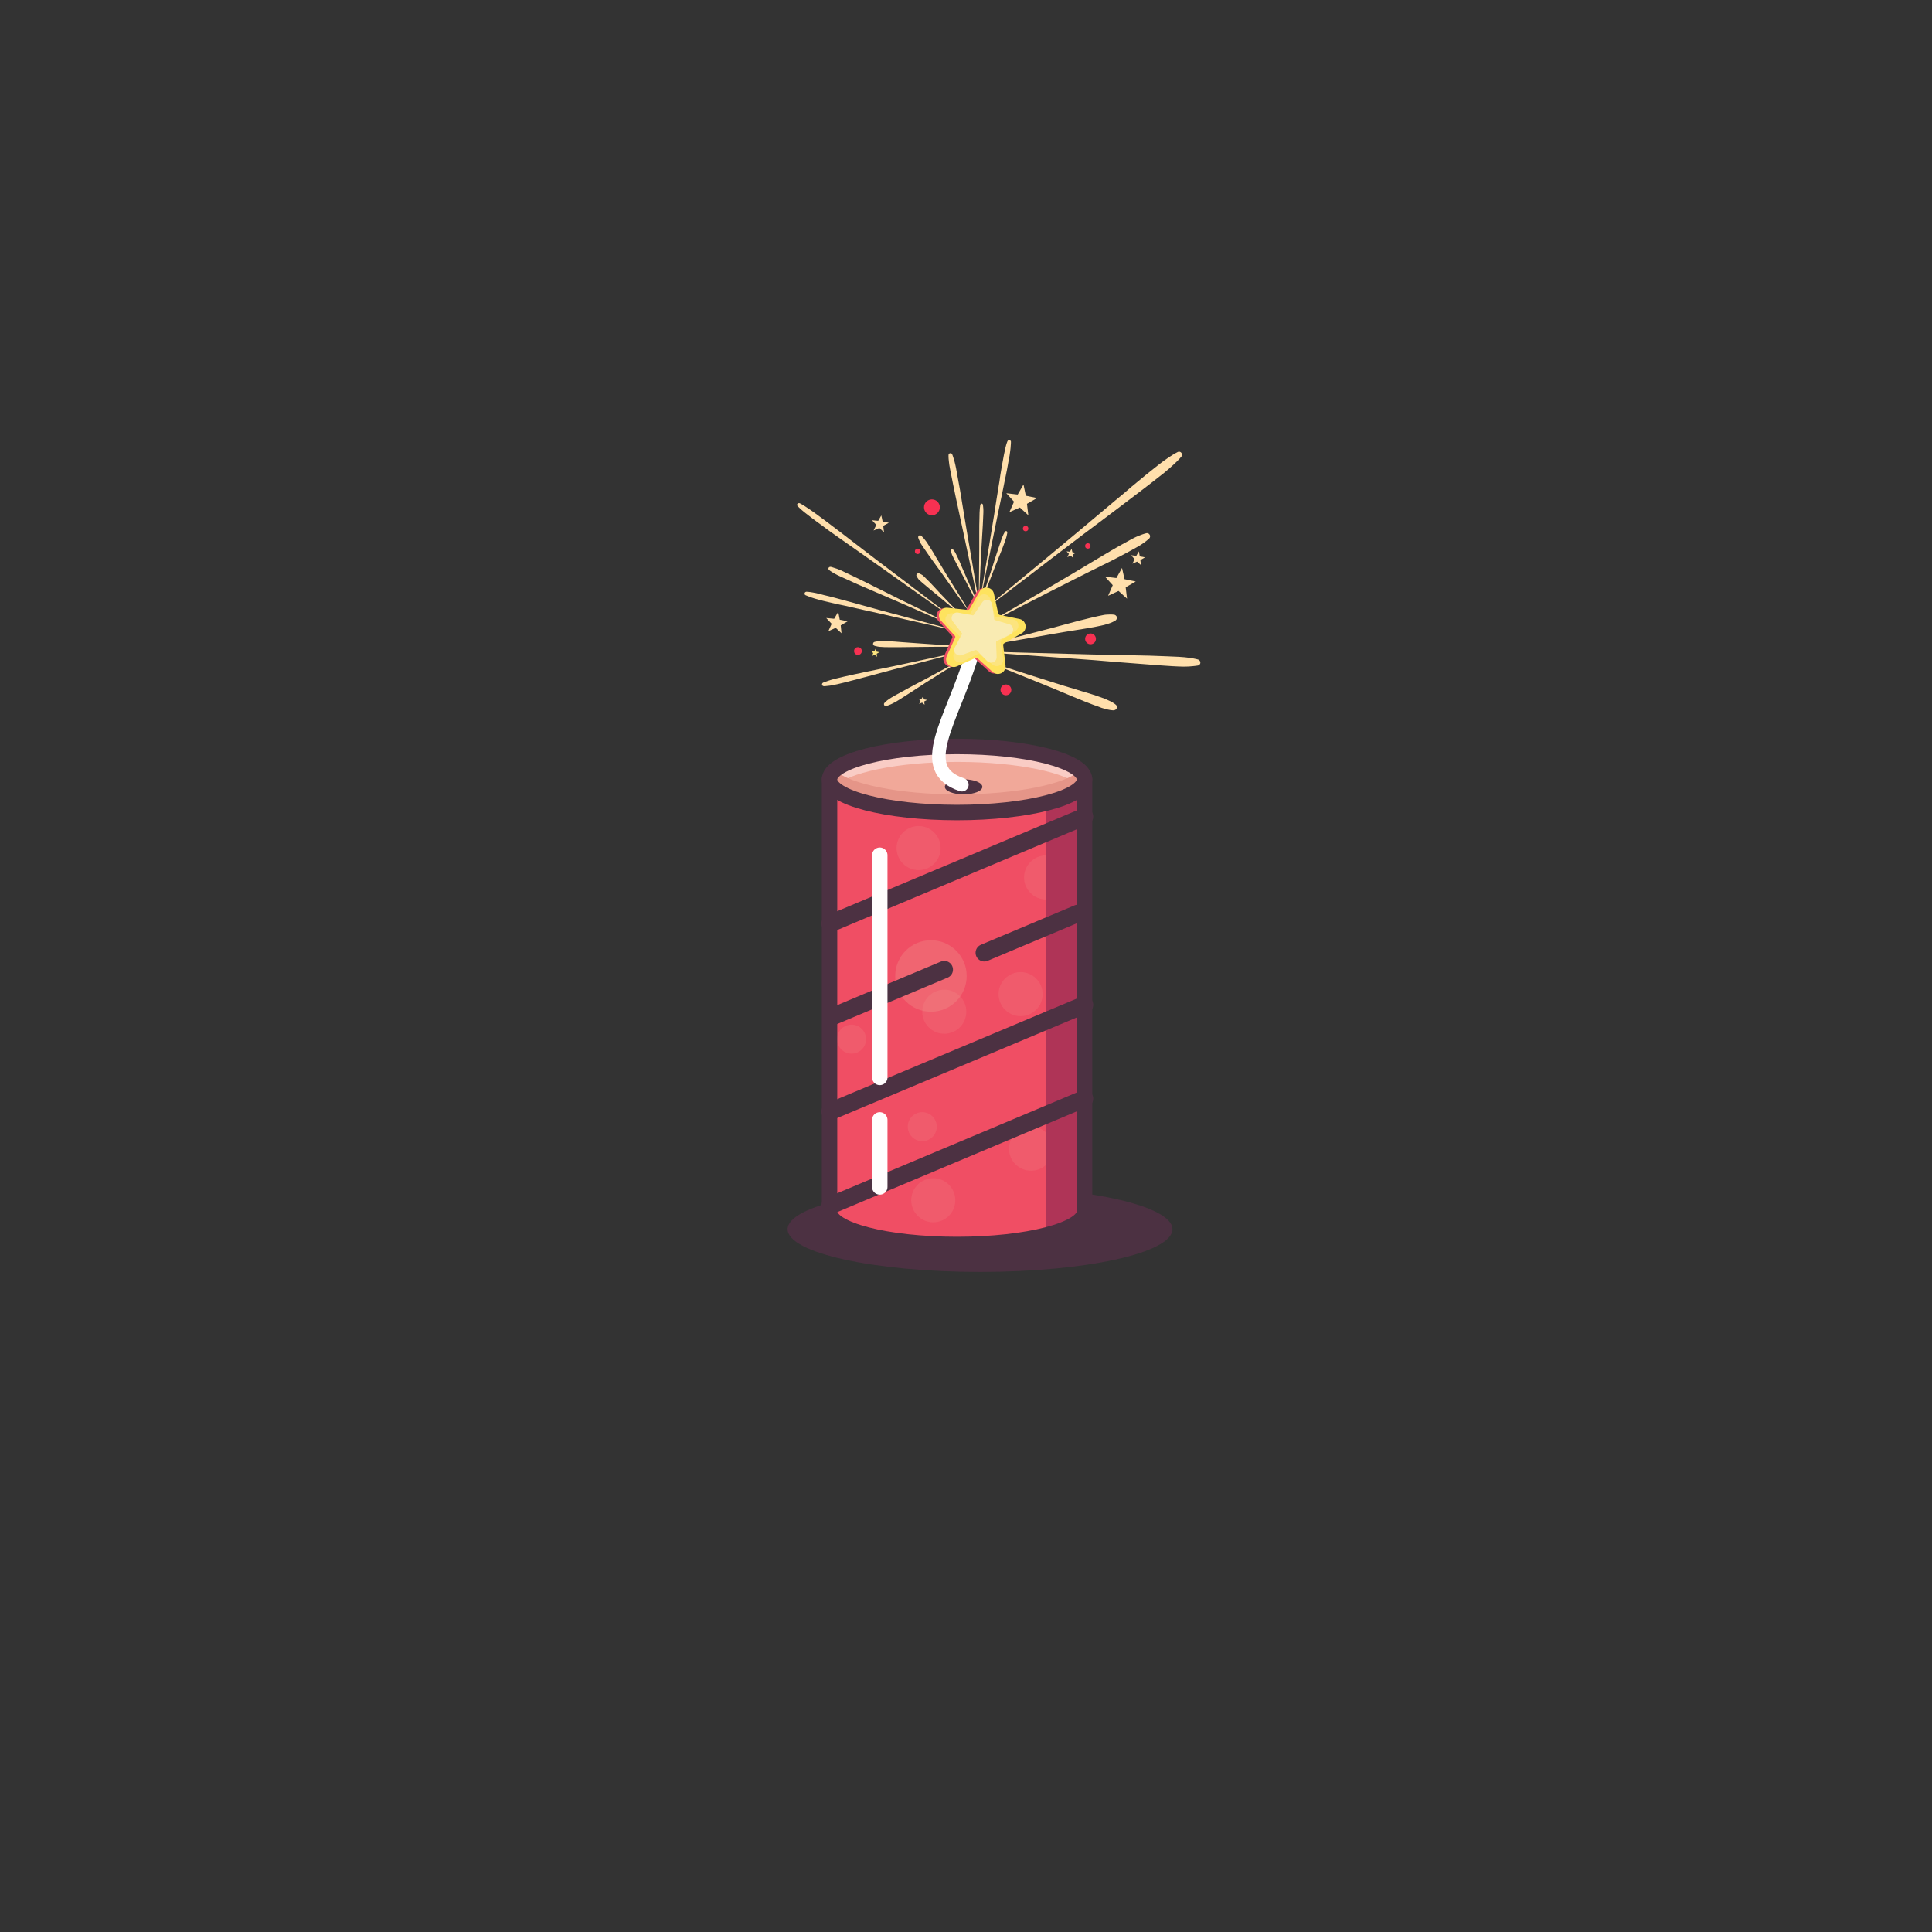 <?xml version="1.0" encoding="UTF-8" standalone="no"?><!DOCTYPE svg PUBLIC "-//W3C//DTD SVG 1.1//EN" "http://www.w3.org/Graphics/SVG/1.1/DTD/svg11.dtd"><svg width="100%" height="100%" viewBox="0 0 4167 4167" version="1.1" xmlns="http://www.w3.org/2000/svg" xmlns:xlink="http://www.w3.org/1999/xlink" xml:space="preserve" xmlns:serif="http://www.serif.com/" style="fill-rule:evenodd;clip-rule:evenodd;stroke-linecap:round;stroke-linejoin:round;stroke-miterlimit:10;"><rect x="0" y="0" width="4167" height="4167" fill="#333333" stroke="none"/><g><ellipse id="XMLID_25_" cx="2113.75" cy="2651.25" rx="415" ry="92.083" style="fill:#4c3142;"/><path id="XMLID_1_" d="M1790.42,1679.58l-0,933.334c-0,39.583 122.916,71.25 275,71.25c152.083,-0 275,-32.084 275,-71.25l-0,-933.334l-550,0Z" style="fill:#f04e64;fill-rule:nonzero;"/><path id="XMLID_84_" d="M1790.42,1679.58l-0,933.334c-0,39.583 122.916,71.25 275,71.25c152.083,-0 275,-32.084 275,-71.25l-0,-933.334l-550,0Z" style="fill:#f04e64;fill-rule:nonzero;"/><circle id="XMLID_94_" cx="2007.92" cy="2105" r="77.083" style="fill:#f1a899;fill-opacity:0.26;"/><circle id="XMLID_130_" cx="2036.67" cy="2182.08" r="47.5" style="fill:#f1a899;fill-opacity:0.15;"/><circle id="XMLID_136_" cx="2201.25" cy="2144.17" r="47.5" style="fill:#f1a899;fill-opacity:0.15;"/><circle id="XMLID_146_" cx="2223.75" cy="2477.5" r="47.5" style="fill:#f1a899;fill-opacity:0.15;"/><circle id="XMLID_177_" cx="2012.92" cy="2588.75" r="47.5" style="fill:#f1a899;fill-opacity:0.15;"/><circle id="XMLID_154_" cx="1981.25" cy="1829.17" r="47.5" style="fill:#f1a899;fill-opacity:0.15;"/><circle id="XMLID_164_" cx="2256.25" cy="1892.5" r="47.5" style="fill:#f1a899;fill-opacity:0.15;"/><circle id="XMLID_132_" cx="1989.17" cy="2430" r="31.25" style="fill:#f1a899;fill-opacity:0.15;"/><circle id="XMLID_134_" cx="1836.67" cy="2241.25" r="31.25" style="fill:#f1a899;fill-opacity:0.15;"/><path id="XMLID_96_" d="M2256.25,1679.58l0,984.584c51.667,-12.917 84.167,-31.25 84.167,-51.25l-0,-933.334l-84.167,0Z" style="fill:#af3457;fill-rule:nonzero;"/><path id="XMLID_24_" d="M1789.17,1679.58l-0,933.334c-0,39.583 122.916,71.25 275,71.25c152.083,-0 275,-32.084 275,-71.25l-0,-933.334l-550,0Z" style="fill:none;fill-rule:nonzero;stroke:#4c3142;stroke-width:33.33px;"/><ellipse id="XMLID_9_" cx="2065.42" cy="1681.25" rx="275" ry="71.25" style="fill:#f1a899;"/><path id="XMLID_175_" d="M2065.42,1643.33c129.583,0 238.333,23.334 267.5,54.584c5,-5.417 7.5,-10.834 7.5,-16.667c-0,-39.583 -122.917,-71.25 -275,-71.25c-152.084,-0 -275,32.083 -275,71.25c-0,5.833 2.5,11.25 7.5,16.667c29.166,-31.25 137.916,-54.584 267.5,-54.584Z" style="fill:#f9ccc5;fill-rule:nonzero;"/><path id="XMLID_174_" d="M2330,1661.67c-32.917,30 -138.75,51.666 -264.583,51.666c-125.834,0 -231.667,-22.083 -264.584,-51.666c-6.666,6.25 -10.416,12.916 -10.416,19.583c-0,39.583 122.916,71.25 275,71.25c152.083,0 275,-32.083 275,-71.25c-0,-6.667 -3.75,-13.333 -10.417,-19.583Z" style="fill:#e59588;fill-rule:nonzero;"/><ellipse id="XMLID_85_" cx="2078.33" cy="1697.08" rx="40.417" ry="16.25" style="fill:#4c3142;"/><ellipse id="XMLID_7_" cx="2064.17" cy="1681.25" rx="275" ry="71.25" style="fill:none;stroke:#4c3142;stroke-width:33.33px;"/><path id="XMLID_83_" d="M1790.42,1992.08l548.75,-230.833" style="fill:none;fill-rule:nonzero;stroke:#4c3142;stroke-width:37.5px;stroke-linecap:butt;"/><path id="XMLID_129_" d="M2122.92,2055l202.083,-85" style="fill:none;fill-rule:nonzero;stroke:#4c3142;stroke-width:37.5px;"/><path id="XMLID_98_" d="M1796.67,2192.08l240,-100.833" style="fill:none;fill-rule:nonzero;stroke:#4c3142;stroke-width:37.5px;"/><path id="XMLID_133_" d="M1790.42,2397.5l548.75,-230.417" style="fill:none;fill-rule:nonzero;stroke:#4c3142;stroke-width:37.5px;stroke-linecap:butt;"/><path id="XMLID_145_" d="M1790.42,2600.42l548.75,-230.834" style="fill:none;fill-rule:nonzero;stroke:#4c3142;stroke-width:37.5px;stroke-linecap:butt;"/><path id="XMLID_87_" d="M1897.5,2415.42l0,144.583" style="fill:none;fill-rule:nonzero;stroke:#fffdfd;stroke-width:33.33px;"/><path id="XMLID_86_" d="M1897.5,1844.58l0,479.167" style="fill:none;fill-rule:nonzero;stroke:#fffdfd;stroke-width:33.33px;"/></g><g id="XMLID_13_"><path id="XMLID_183_" d="M2133.75,1427.92c0,-0 17.083,5.416 42.917,13.75c25.416,8.333 60,19.166 94.166,30c17.084,5.416 34.584,10.833 50.417,15.416c7.917,2.5 15.833,5 23.333,7.084c7.5,2.083 14.167,4.583 20.834,6.666c6.25,2.084 12.083,4.167 17.5,6.25c5,2.084 9.583,4.167 12.916,5.834c7.084,3.75 10.834,7.083 10.834,7.083c2.916,2.5 3.333,7.083 0.416,9.583c-1.25,1.667 -3.333,2.084 -5,2.5c0,0 -5,0 -12.5,-1.666c-3.75,-0.834 -8.75,-2.084 -13.75,-3.75c-5,-2.084 -10.833,-4.167 -17.083,-6.25c-6.25,-2.5 -13.333,-5 -20.417,-7.917c-7.083,-2.917 -14.583,-5.833 -22.5,-9.167c-15.416,-6.666 -32.083,-13.333 -48.75,-20.416c-33.333,-13.334 -66.666,-27.084 -91.666,-37.084c-25,-10 -41.667,-16.666 -41.667,-16.666c-0.417,-0 -0.833,-0.834 -0.417,-1.25c-0.416,-0 0,-0 0.417,-0Z" style="fill:#ffdfac;fill-rule:nonzero;"/></g><g id="XMLID_14_"><path id="XMLID_160_" d="M2133.75,1405.42c0,-0 28.333,0.833 70.417,2.083c42.083,1.25 98.333,2.5 155,4.167c28.333,0.416 56.25,0.833 82.916,1.666c13.334,0.417 25.834,0.417 37.917,0.834c12.083,0.416 23.333,0.833 34.167,1.25c10.416,0.416 20.416,0.833 28.75,1.25c8.75,0.416 15.833,1.25 22.083,2.083c12.083,1.667 19.167,3.75 19.167,3.75c3.333,1.25 5.416,4.583 4.583,8.333c-0.833,2.5 -2.917,4.167 -5,4.584c0,-0 -7.083,1.25 -19.583,2.083c-6.25,0.417 -13.75,0.417 -22.084,-0c-8.75,-0.417 -18.333,-0.833 -28.75,-1.667c-10.416,-0.833 -22.083,-1.25 -34.166,-2.5c-12.084,-0.833 -25,-2.083 -37.917,-2.916c-26.25,-2.084 -54.583,-4.167 -82.5,-6.667c-56.25,-4.167 -112.5,-8.333 -154.583,-11.25c-42.084,-2.917 -70.417,-5 -70.417,-5c-0.417,-0 -0.833,-0.417 -0.833,-0.833c-0.417,-0.834 -0,-1.25 0.833,-1.25Z" style="fill:#ffdfac;fill-rule:nonzero;"/></g><g id="XMLID_15_"><path id="XMLID_73_" d="M2131.67,1389.17c-0,-0 17.083,-4.167 42.083,-10.417c25.417,-6.25 59.167,-15 92.917,-23.75c16.666,-4.583 33.75,-9.167 49.583,-13.333c7.917,-2.084 15.417,-4.167 22.917,-5.834c7.083,-2.083 14.166,-3.333 20.416,-5c6.25,-1.25 12.084,-2.916 17.5,-3.75c5,-1.25 10,-1.666 13.75,-1.666c7.5,-0.417 12.5,0.416 12.5,0.416c3.75,0.834 6.25,4.167 5.417,7.917c-0.417,2.083 -1.25,3.333 -2.917,4.583c0,0 -3.75,2.5 -11.25,5.417c-3.75,1.25 -7.916,2.917 -13.333,4.167c-5,1.25 -11.25,2.5 -17.5,3.75c-6.25,1.25 -13.333,2.5 -20.833,3.75c-7.5,1.25 -15,2.5 -23.334,3.75c-16.25,2.5 -33.333,5.416 -50.416,8.333c-34.167,6.25 -68.75,12.083 -94.584,16.667c-25.833,4.583 -42.916,7.916 -42.916,7.916c-0.417,0 -0.834,-0.416 -1.25,-0.833c0.416,-1.667 0.833,-2.083 1.25,-2.083Z" style="fill:#ffdfac;fill-rule:nonzero;"/></g><g id="XMLID_16_"><path id="XMLID_71_" d="M2153.75,1330.42c0,-0 20,-11.667 49.583,-28.75c29.584,-17.084 69.167,-40.417 108.75,-63.75c19.584,-11.667 39.167,-23.334 57.917,-34.584c9.167,-5.416 18.333,-10.833 26.667,-15.833c8.333,-5 16.666,-9.583 24.166,-13.75c7.5,-4.167 14.584,-7.917 20.417,-11.25c6.25,-3.333 11.667,-5.833 16.25,-7.5c9.167,-3.75 15,-5 15,-5c3.75,-0.833 7.083,1.667 7.917,5.417c0.416,2.083 -0.417,4.583 -1.667,5.833c-0,0 -4.167,4.167 -12.5,10c-4.167,2.917 -9.167,6.25 -15.417,9.583c-6.25,3.334 -12.916,7.084 -20.416,11.25c-7.5,4.167 -15.834,8.334 -24.584,12.917c-8.75,4.583 -17.916,9.167 -27.5,13.75c-19.166,9.583 -39.583,19.583 -60,30c-40.833,20.833 -81.666,41.25 -112.083,57.083c-30.417,15.834 -50.833,26.25 -50.833,26.25c-0.417,0.417 -1.25,0 -1.25,-0.416c-1.25,-0.417 -0.834,-1.25 -0.417,-1.25Z" style="fill:#ffdfac;fill-rule:nonzero;"/></g><g id="XMLID_17_"><path id="XMLID_185_" d="M2124.58,1312.92c0,-0 25.834,-21.25 64.584,-53.334c38.75,-31.666 90.416,-74.583 141.666,-117.5c25.834,-21.666 51.25,-42.916 75.417,-63.333c12.083,-10 23.75,-19.583 34.583,-29.167c10.834,-9.166 21.667,-17.916 31.25,-25.833c10,-7.917 18.75,-15 26.667,-21.25c7.917,-6.25 15.417,-11.667 21.25,-15.417c12.083,-8.333 20,-12.083 20,-12.083c3.333,-1.667 7.083,-0.417 8.75,2.917c1.25,2.5 0.833,5 -0.833,7.083c-0,0 -5.417,6.667 -16.25,16.667c-5.417,5 -12.084,10.833 -20,17.5c-7.917,6.25 -17.084,13.333 -27.084,21.25c-10,7.5 -20.833,16.25 -32.083,24.583c-11.667,8.75 -23.75,17.917 -36.25,27.5c-25,18.75 -51.667,39.167 -78.75,59.167c-53.333,40.416 -106.667,81.25 -146.25,111.666c-40,30.417 -66.25,50.834 -66.25,50.834c-0.417,0.416 -0.833,0.416 -1.25,-0c0.417,-0 0.417,-0.834 0.833,-1.25Z" style="fill:#ffdfac;fill-rule:nonzero;"/></g><g id="XMLID_42_"><path id="XMLID_69_" d="M2077.92,1421.25c-0,0 -10.417,6.25 -25.834,16.25c-15.416,9.583 -36.25,22.917 -57.083,35.833c-10.417,6.667 -20.417,13.334 -30,19.584c-5,2.916 -9.583,6.25 -13.75,8.75c-4.583,2.916 -8.75,5.416 -12.5,7.916c-3.75,2.5 -7.5,4.584 -10.833,6.25c-3.334,1.667 -6.25,3.334 -8.75,4.167c-5,2.083 -7.917,2.917 -7.917,2.917c-2.083,0.416 -4.167,-0.834 -4.583,-3.334c-0.417,-1.25 -0,-2.5 0.833,-3.333c0,0 2.083,-2.5 6.25,-5.833c2.083,-1.667 5,-3.334 7.917,-5.417c3.333,-2.083 7.083,-3.75 10.833,-6.25c4.167,-2.083 8.333,-4.583 12.917,-7.083c4.583,-2.5 9.583,-5 14.583,-7.917c10,-5.417 20.833,-11.25 31.667,-16.667c21.666,-11.666 42.916,-23.333 59.166,-32.083c16.25,-8.75 26.667,-14.583 26.667,-14.583c0.417,-0 0.833,-0 0.833,0.416c-0.416,-0.416 -0.416,0 -0.416,0.417Z" style="fill:#ffdfac;fill-rule:nonzero;"/></g><g id="XMLID_39_"><path id="XMLID_67_" d="M2074.58,1406.25c0,0 -18.333,4.583 -46.25,11.667c-27.916,7.083 -65,16.666 -102.083,26.25c-18.333,5 -37.083,10 -54.167,14.583c-8.75,2.083 -17.083,4.583 -25,6.667c-7.916,2.083 -15.416,3.75 -22.5,5.833c-7.083,1.667 -13.333,3.333 -19.166,4.583c-5.834,1.25 -10.834,2.084 -15,2.917c-8.334,1.25 -13.334,1.25 -13.334,1.25c-2.083,0 -4.166,-1.667 -4.166,-3.75c-0,-1.667 0.833,-2.917 2.083,-3.75c-0,0 4.583,-2.083 12.5,-4.583c4.167,-1.25 8.75,-2.917 14.583,-4.167c5.834,-1.25 12.084,-2.917 19.167,-4.583c7.083,-1.667 14.583,-3.334 22.5,-5c7.917,-1.667 16.667,-3.334 25.417,-5.417c17.5,-3.75 36.25,-7.5 55,-11.25c37.5,-7.917 75,-16.25 102.916,-22.083c27.917,-6.25 46.667,-10.417 46.667,-10.417c0.417,0 0.417,0 0.833,0.417c0.834,0.416 0.417,0.416 0,0.833Z" style="fill:#ffdfac;fill-rule:nonzero;"/></g><g id="XMLID_36_"><path id="XMLID_65_" d="M2073.75,1395l-29.583,0c-17.917,0 -41.25,0 -65,0.417c-11.667,-0 -23.75,0.416 -34.584,0.416l-30,0c-4.583,0 -8.333,0 -12.083,-0.416c-3.75,-0 -6.667,-0.417 -9.167,-0.834c-5,-0.833 -7.916,-2.083 -7.916,-2.083c-2.084,-0.833 -2.917,-3.333 -2.084,-5.417c0.417,-1.25 1.25,-2.083 2.5,-2.5c0,0 2.917,-0.833 8.334,-1.666c2.5,-0.417 5.833,-0.417 9.166,-0.417c3.75,0 7.5,0.417 12.084,0.417c4.583,0.416 9.166,0.416 14.166,0.833c5,0.417 10.417,0.833 15.834,1.25c11.25,0.833 22.916,1.667 34.583,2.5c23.75,1.667 47.083,3.333 65,4.167c17.917,0.833 29.583,1.666 29.583,1.666c0.417,0 0.417,0.417 0.417,0.417c-0.833,1.25 -0.833,1.25 -1.25,1.25Z" style="fill:#ffdfac;fill-rule:nonzero;"/></g><g id="XMLID_19_"><path id="XMLID_62_" d="M2080.83,1361.25c0,0 -18.333,-7.917 -45.833,-20.417c-27.5,-12.083 -64.167,-28.333 -100.833,-44.166c-18.334,-7.917 -36.667,-15.834 -54.167,-23.334c-8.75,-3.75 -17.083,-7.5 -25,-10.833c-7.917,-3.333 -15.417,-6.667 -22.083,-10c-6.667,-2.917 -12.917,-5.833 -18.75,-8.333c-5.417,-2.5 -10.417,-5 -14.167,-7.084c-7.5,-4.166 -11.667,-7.5 -11.667,-7.5c-1.666,-1.25 -2.083,-3.75 -0.833,-5.416c0.833,-1.25 2.5,-1.667 4.167,-1.667c-0,0 5,1.25 13.333,4.167c4.167,1.666 9.167,3.333 14.583,6.25c5.417,2.5 11.667,5.416 18.334,8.75c6.666,3.333 14.166,6.666 21.666,10.416c7.917,3.75 15.834,7.917 24.167,12.084c16.667,8.333 34.583,17.083 52.5,26.25c35.833,17.5 72.083,35 98.75,48.333c27.083,12.917 45,21.667 45,21.667c0.417,-0 0.417,0.416 0.417,0.833c0.833,0 0.416,0 0.416,0Z" style="fill:#ffdfac;fill-rule:nonzero;"/></g><g id="XMLID_29_"><path id="XMLID_59_" d="M2051.25,1358.33c0,0 -19.583,-4.583 -49.167,-11.25c-29.583,-6.666 -68.75,-15.416 -107.916,-24.583c-19.584,-4.167 -39.167,-8.75 -57.917,-12.917c-9.167,-2.083 -17.917,-4.166 -26.667,-5.833c-8.333,-1.667 -16.25,-3.75 -23.75,-5.417c-7.5,-1.666 -14.166,-3.333 -20,-5c-5.833,-1.666 -11.25,-2.916 -15.416,-4.583c-8.334,-2.917 -12.917,-5 -12.917,-5c-2.083,-0.833 -2.917,-3.333 -1.667,-5.417c0.834,-1.25 2.084,-2.083 3.75,-2.083c0,0 5,0 13.75,1.667c4.167,0.833 9.584,1.666 15.417,3.333c5.833,1.667 12.5,3.333 20,5c7.5,2.083 15.417,3.75 23.75,6.25c8.333,2.083 17.083,4.583 26.25,7.083c18.333,5 37.5,10.417 57.083,15.834c38.75,10.416 77.917,20.833 107.084,28.75c29.166,7.916 48.75,12.916 48.75,12.916c0.416,0 0.416,0.417 0.416,0.834c0,0.416 -0.416,0.416 -0.833,0.416Z" style="fill:#ffdfac;fill-rule:nonzero;"/></g><g id="XMLID_18_"><path id="XMLID_52_" d="M2068.33,1343.33c0,0 -21.666,-15.416 -54.583,-39.166c-32.917,-23.334 -76.667,-54.584 -120.417,-85.417c-22.083,-15.417 -43.75,-30.833 -64.583,-45.417c-10.417,-7.083 -20,-14.166 -29.583,-20.833c-9.584,-6.667 -18.334,-12.917 -26.25,-19.167c-8.334,-5.833 -15.417,-11.25 -22.084,-16.25c-6.666,-5 -12.083,-9.166 -16.666,-12.916c-9.167,-7.5 -13.75,-12.5 -13.75,-12.5c-1.667,-1.667 -1.667,-4.167 -0,-5.417c1.25,-1.25 2.916,-1.25 4.583,-0.833c-0,-0 6.25,2.916 15.833,9.583c5,3.333 10.834,7.083 17.5,12.083c6.667,5 14.167,10.417 22.084,16.25c7.916,5.834 16.666,12.5 25.833,19.584c9.167,7.083 18.75,14.166 28.75,22.083c20,15.417 41.25,31.667 62.5,47.917c42.917,32.5 85.833,64.583 117.917,89.166c32.083,24.167 53.75,40.417 53.75,40.417c0.416,-0 0.416,0.417 -0,0.833l-0.834,0Z" style="fill:#ffdfac;fill-rule:nonzero;"/></g><g id="XMLID_63_"><path id="XMLID_206_" d="M2073.33,1327.08c0,0 -6.25,-5.416 -15.416,-12.916c-9.167,-7.917 -21.667,-18.334 -33.75,-28.334c-12.5,-10.416 -25,-20.416 -34.167,-28.333c-2.083,-2.083 -4.167,-3.75 -6.25,-5.417c-1.667,-1.666 -3.333,-3.333 -4.167,-5c-2.083,-2.916 -2.916,-5 -2.916,-5c-0.834,-2.083 0.416,-4.583 2.916,-5.416c0.834,-0.417 1.667,-0.417 2.5,-0c0,-0 2.084,0.416 5.417,2.5c1.667,0.833 3.333,2.083 5,3.75c1.667,1.666 3.75,3.75 5.833,5.833c8.75,8.333 19.584,20.417 30.417,32.083c11.25,11.667 22.083,23.334 30.833,31.667c8.334,8.75 14.167,14.167 14.167,14.167c0.417,0.416 0.417,0.416 0,0.833c0,-0.417 0,-0.417 -0.417,-0.417Z" style="fill:#ffdfac;fill-rule:nonzero;"/></g><g id="XMLID_60_"><path id="XMLID_199_" d="M2090,1319.17c0,-0 -7.083,-10 -17.5,-24.584c-10.417,-15 -24.583,-34.583 -38.333,-54.166c-7.084,-9.584 -14.167,-19.584 -20.834,-28.75c-3.333,-4.584 -6.666,-9.167 -9.583,-13.334c-2.917,-4.166 -5.833,-8.333 -8.333,-12.083c-2.5,-3.75 -5,-7.083 -7.084,-10.417c-2.083,-2.916 -3.75,-5.833 -4.583,-8.333c-2.5,-4.583 -3.333,-7.917 -3.333,-7.917c-0.417,-2.083 0.833,-4.583 2.916,-5c1.25,-0.416 2.5,0 3.334,0.834c-0,-0 2.5,2.083 5.833,5.833c1.667,2.083 3.75,4.583 5.833,7.5c2.084,2.917 4.167,6.667 6.667,10.417c2.5,3.75 5,7.916 7.917,12.5c2.5,4.583 5.416,9.166 8.333,14.166c5.833,9.584 12.083,20 18.333,30.417c12.5,20.417 25.417,41.25 35,56.667c9.584,15.416 15.834,25.833 15.834,25.833l-0,0.833c0.416,0 -0,0 -0.417,-0.416Z" style="fill:#ffdfac;fill-rule:nonzero;"/></g><g id="XMLID_57_"><path id="XMLID_219_" d="M2111.25,1308.33c0,0 -15.417,-30 -31.25,-60.416c-4.167,-7.5 -7.917,-15 -11.667,-22.084c-3.75,-7.083 -7.083,-13.75 -10,-19.166c-2.916,-5.834 -5.416,-10.417 -6.25,-14.167c-1.25,-3.333 -1.666,-5.833 -1.666,-5.833c-0,-1.667 0.833,-2.917 2.5,-2.917c0.833,0 1.666,0.417 2.083,0.833c0,0 1.667,1.667 3.75,4.584c2.083,2.916 4.167,7.916 7.083,13.75c2.917,5.833 5.834,12.5 8.75,20c3.334,7.5 6.667,15 10,22.916c13.75,31.25 27.5,62.084 27.5,62.084l0,0.416c-0.416,0.417 -0.833,0 -0.833,0Z" style="fill:#ffdfac;fill-rule:nonzero;"/></g><g id="XMLID_54_"><path id="XMLID_44_" d="M2111.25,1280.83c0,0 0.417,-48.333 0.833,-96.25l0,-35.416c0,-11.25 0,-21.667 0.417,-30.834c0,-9.166 0.417,-16.666 0.833,-21.666c0.417,-5.417 1.25,-8.334 1.25,-8.334c0.417,-1.25 1.667,-2.083 3.334,-2.083c0.833,0.417 1.666,1.25 2.083,2.083c0,0 0.417,2.917 0.833,8.334c0.417,5.416 0,12.916 -0.416,21.666c-0.417,9.167 -0.834,19.584 -1.667,30.834c-0.833,11.25 -1.25,23.333 -2.083,35.416c-2.5,48.334 -4.584,96.25 -4.584,96.25c0,0 -0.416,0.417 -0.833,0c0,0.417 0,0 0,0Z" style="fill:#ffdfac;fill-rule:nonzero;"/></g><g id="XMLID_32_"><path id="XMLID_40_" d="M2114.17,1302.5c-0,0 12.916,-39.167 25.833,-78.333c2.917,-10 6.25,-19.584 9.167,-28.75c2.916,-9.167 5.833,-17.917 8.333,-25c2.5,-7.5 4.583,-13.334 6.667,-17.5c2.083,-4.167 3.333,-6.25 3.333,-6.25c0.833,-1.25 2.5,-1.667 3.75,-0.834c0.833,0.417 1.25,1.667 1.25,2.5c0,0 0,2.5 -1.25,7.084c-0.833,4.583 -3.333,10.416 -5.833,17.916c-2.5,7.084 -5.834,15.834 -9.584,24.584c-3.75,9.166 -7.5,18.75 -11.25,28.333c-15,38.333 -29.583,77.083 -29.583,77.083l-0.417,0.417c-0.416,-0.833 -0.833,-1.25 -0.416,-1.25Z" style="fill:#ffdfac;fill-rule:nonzero;"/></g><g id="XMLID_37_"><path id="XMLID_50_" d="M2111.25,1308.33c0,0 -4.167,-20.416 -10.417,-51.25c-6.25,-30.416 -15,-71.25 -23.75,-112.083c-4.583,-20.417 -8.75,-40.833 -12.916,-60c-2.084,-9.583 -4.167,-18.75 -5.834,-27.5c-2.083,-8.75 -3.333,-17.083 -5,-24.583c-1.666,-7.5 -2.916,-14.584 -4.166,-20.834c-1.25,-6.25 -2.084,-11.666 -2.5,-16.25c-1.25,-9.166 -0.834,-14.583 -0.834,-14.583c0,-2.083 1.667,-3.75 4.167,-3.75c1.667,0 2.917,0.833 3.75,2.5c0,0 2.083,5 4.583,13.75c1.25,4.583 2.5,10 3.75,16.25c1.25,6.25 2.5,13.333 3.75,20.833c1.25,7.5 2.917,15.834 4.584,25c1.666,8.75 2.916,18.334 4.583,27.917c3.333,19.167 6.667,40 10,60.417c7.083,41.25 14.167,82.083 19.167,112.916c5.416,30.834 8.75,51.25 8.75,51.25c-0,0.417 -0,0.417 -0.417,0.834c-1.25,-0.417 -1.25,-0.417 -1.25,-0.834Z" style="fill:#ffdfac;fill-rule:nonzero;"/></g><g id="XMLID_22_"><path id="XMLID_31_" d="M2117.92,1269.58c-0,0 3.333,-20 8.333,-49.583c5,-30 11.25,-69.583 17.917,-109.583c2.916,-20 6.25,-40 9.166,-58.334c1.667,-9.166 2.917,-18.333 4.167,-27.083c1.25,-8.75 2.917,-16.667 4.167,-24.167c1.25,-7.5 2.5,-14.166 3.75,-20.416c1.25,-5.834 2.5,-11.25 3.333,-15.417c2.083,-8.75 4.167,-13.333 4.167,-13.333c0.833,-2.084 3.333,-2.917 5,-2.084c1.666,0.417 2.5,2.084 2.5,3.334c-0,-0 -0,5 -0.834,13.75c-0.416,4.583 -1.25,9.583 -2.083,15.833c-1.25,5.833 -2.5,12.917 -3.75,20.417c-1.25,7.5 -2.917,15.416 -4.583,23.75c-1.667,8.333 -3.75,17.5 -5.417,26.666c-3.75,18.334 -7.917,38.334 -12.083,57.917c-7.917,39.583 -16.25,79.167 -22.084,108.75c-5.833,29.583 -10,49.583 -10,49.583c0,0.417 -0.416,0.417 -0.833,0.417c-0.417,0 -0.833,0 -0.833,-0.417Z" style="fill:#ffdfac;fill-rule:nonzero;"/></g><path id="XMLID_35_" d="M2207.5,1045l5,24.167l24.167,5l-21.667,12.5l2.917,24.583l-18.334,-16.667l-22.5,10l10,-22.5l-16.666,-18.333l24.583,2.917l12.5,-21.667Z" style="fill:#ffdfac;fill-rule:nonzero;"/><path id="XMLID_95_" d="M1900.83,1111.67l2.917,13.333l13.333,2.5l-12.083,6.667l1.667,13.75l-10,-9.167l-12.5,5.417l5.833,-12.084l-9.167,-10l13.334,1.25l6.666,-11.666Z" style="fill:#ffdfac;fill-rule:nonzero;"/><path id="XMLID_41_" d="M1807.92,1319.58l3.333,17.084l17.083,3.333l-15,8.75l1.667,17.083l-12.5,-11.666l-15.833,7.083l7.083,-15.833l-11.667,-12.5l17.084,1.666l8.75,-15Z" style="fill:#ffdfac;fill-rule:nonzero;"/><path id="XMLID_112_" d="M1991.25,1501.25l1.25,7.083l7.083,1.25l-6.25,3.334l0.834,7.083l-5.417,-4.583l-6.25,2.916l2.917,-6.666l-4.584,-5l6.667,0.833l3.75,-6.25Z" style="fill:#ffdfac;fill-rule:nonzero;"/><path id="XMLID_91_" d="M1888.75,1398.75l1.667,6.667l6.25,1.25l-5.834,3.333l0.834,6.667l-5,-4.584l-5.834,2.917l2.5,-6.25l-4.166,-5l6.666,0.833l2.917,-5.833Z" style="fill:#fce47e;fill-rule:nonzero;"/><path id="XMLID_53_" d="M2420,1225l5.417,24.167l24.166,5l-21.666,12.5l2.916,24.583l-18.333,-16.667l-22.5,10.417l10,-22.917l-16.667,-18.333l24.584,2.917l12.083,-21.667Z" style="fill:#ffdfac;fill-rule:nonzero;"/><path id="XMLID_26_" d="M2456.25,1189.17l2.083,10.833l11.25,2.083l-10,5.834l1.25,10.833l-8.333,-7.5l-10,4.583l4.583,-10l-7.5,-8.333l11.25,1.25l5.417,-9.583Z" style="fill:#ffdfac;fill-rule:nonzero;"/><path id="XMLID_27_" d="M2311.25,1183.75l1.667,7.083l7.083,1.667l-6.25,3.75l0.833,7.083l-5.416,-5l-7.084,3.334l3.334,-7.084l-5,-5.416l7.083,0.833l3.75,-6.25Z" style="fill:#ffdfac;fill-rule:nonzero;"/><circle id="XMLID_11_" cx="2010" cy="1094.17" r="17.083" style="fill:#f73152;"/><circle id="XMLID_82_" cx="1850.42" cy="1404.17" r="8.333" style="fill:#f73152;"/><circle id="XMLID_55_" cx="2352.08" cy="1377.92" r="11.667" style="fill:#f73152;"/><circle id="XMLID_97_" cx="2169.58" cy="1487.92" r="11.667" style="fill:#f73152;"/><circle id="XMLID_28_" cx="2346.25" cy="1177.5" r="5.833" style="fill:#f73152;"/><circle id="XMLID_107_" cx="2212.08" cy="1140" r="5.833" style="fill:#f73152;"/><circle id="XMLID_194_" cx="1979.17" cy="1189.17" r="5.833" style="fill:#f73152;"/><path id="XMLID_10_" d="M2096.25,1412.5c-42.917,142.5 -124.167,245.833 -21.667,280" style="fill:none;fill-rule:nonzero;stroke:#fff;stroke-width:29.17px;"/><path id="XMLID_79_" d="M2136.25,1281.67l8.75,42.083c0.417,1.667 1.667,2.917 3.333,3.333l42.084,8.75c15,2.917 17.916,22.917 5,30.417l-37.084,21.25c-1.25,0.833 -2.083,2.5 -2.083,4.167l4.583,42.5c1.667,15 -16.25,24.166 -27.5,14.166l-31.666,-28.75c-1.25,-1.25 -2.917,-1.25 -4.584,-0.833l-39.166,17.917c-13.75,6.25 -27.917,-7.917 -21.667,-21.667l17.5,-39.167c0.833,-1.666 0.417,-3.333 -0.833,-4.583l-28.75,-31.667c-10,-11.25 -1.25,-29.166 13.75,-27.5l42.5,4.584c1.666,-0 3.333,-0.834 4.166,-2.084l21.25,-37.083c7.5,-13.75 27.5,-10.417 30.417,4.167Z" style="fill:#f04e64;fill-rule:nonzero;"/><path id="XMLID_20_" d="M2143.75,1280.42l9.167,42.5c0.416,1.666 1.666,2.916 3.333,3.333l42.5,8.75c15,2.917 18.333,23.333 5,30.833l-37.917,21.667c-1.666,0.833 -2.5,2.5 -2.083,4.167l5,43.333c1.667,15.417 -16.25,24.583 -27.917,14.167l-32.5,-29.167c-1.25,-1.25 -2.916,-1.25 -4.583,-0.833l-39.583,17.916c-14.167,6.25 -28.334,-7.916 -22.084,-22.083l17.917,-39.583c0.833,-1.667 0.417,-3.334 -0.833,-4.584l-29.584,-32.083c-10.416,-11.25 -1.25,-29.583 14.167,-27.917l43.333,4.584c1.667,-0 3.334,-0.834 4.167,-2.084l21.667,-37.916c7.5,-12.917 27.5,-10 30.833,5Z" style="fill:#fee35e;fill-rule:nonzero;"/><path id="XMLID_8_" d="M2135.83,1292.08l9.584,35.417c0.416,1.25 1.666,2.5 2.916,2.5l36.25,5.417c12.917,2.083 16.25,18.75 5.417,25.416l-30.417,20c-1.25,0.834 -1.666,2.084 -1.666,3.75l5.833,35.834c2.083,12.5 -12.5,21.25 -22.5,13.333l-28.333,-22.917c-1.25,-0.833 -2.5,-1.25 -3.75,-0.416l-32.5,16.666c-11.25,5.834 -24.167,-5.416 -19.584,-17.5l12.917,-34.166c0.417,-1.25 0,-2.917 -0.833,-3.75l-25.834,-25.417c-9.166,-9.167 -2.5,-24.583 10.417,-23.75l36.25,2.083c1.25,0 2.917,-0.833 3.333,-2.083l16.25,-32.5c5.834,-12.083 22.917,-10.417 26.25,2.083Z" style="fill:#fce47e;fill-rule:nonzero;"/><path id="XMLID_21_" d="M2140,1303.75l4.167,31.25c-0,1.25 0.833,2.083 2.083,2.5l30,8.75c10.833,2.917 12.083,17.5 2.083,22.5l-28.333,13.75c-1.25,0.417 -1.667,1.667 -1.667,2.917l1.25,31.25c0.417,11.25 -12.916,16.666 -20.833,8.75l-21.667,-22.5c-0.833,-0.834 -2.083,-1.25 -3.333,-0.834l-29.583,10.834c-10.417,3.75 -20,-7.084 -14.584,-17.084l15,-27.5c0.417,-1.25 0.417,-2.5 -0.416,-3.333l-19.167,-24.583c-6.667,-8.75 0.833,-21.25 11.667,-19.167l30.833,5.833c1.25,0.417 2.5,-0.416 2.917,-1.25l17.5,-25.833c6.25,-10.417 20.416,-7.083 22.083,3.75Z" style="fill:#f9ebb2;fill-rule:nonzero;"/></svg>